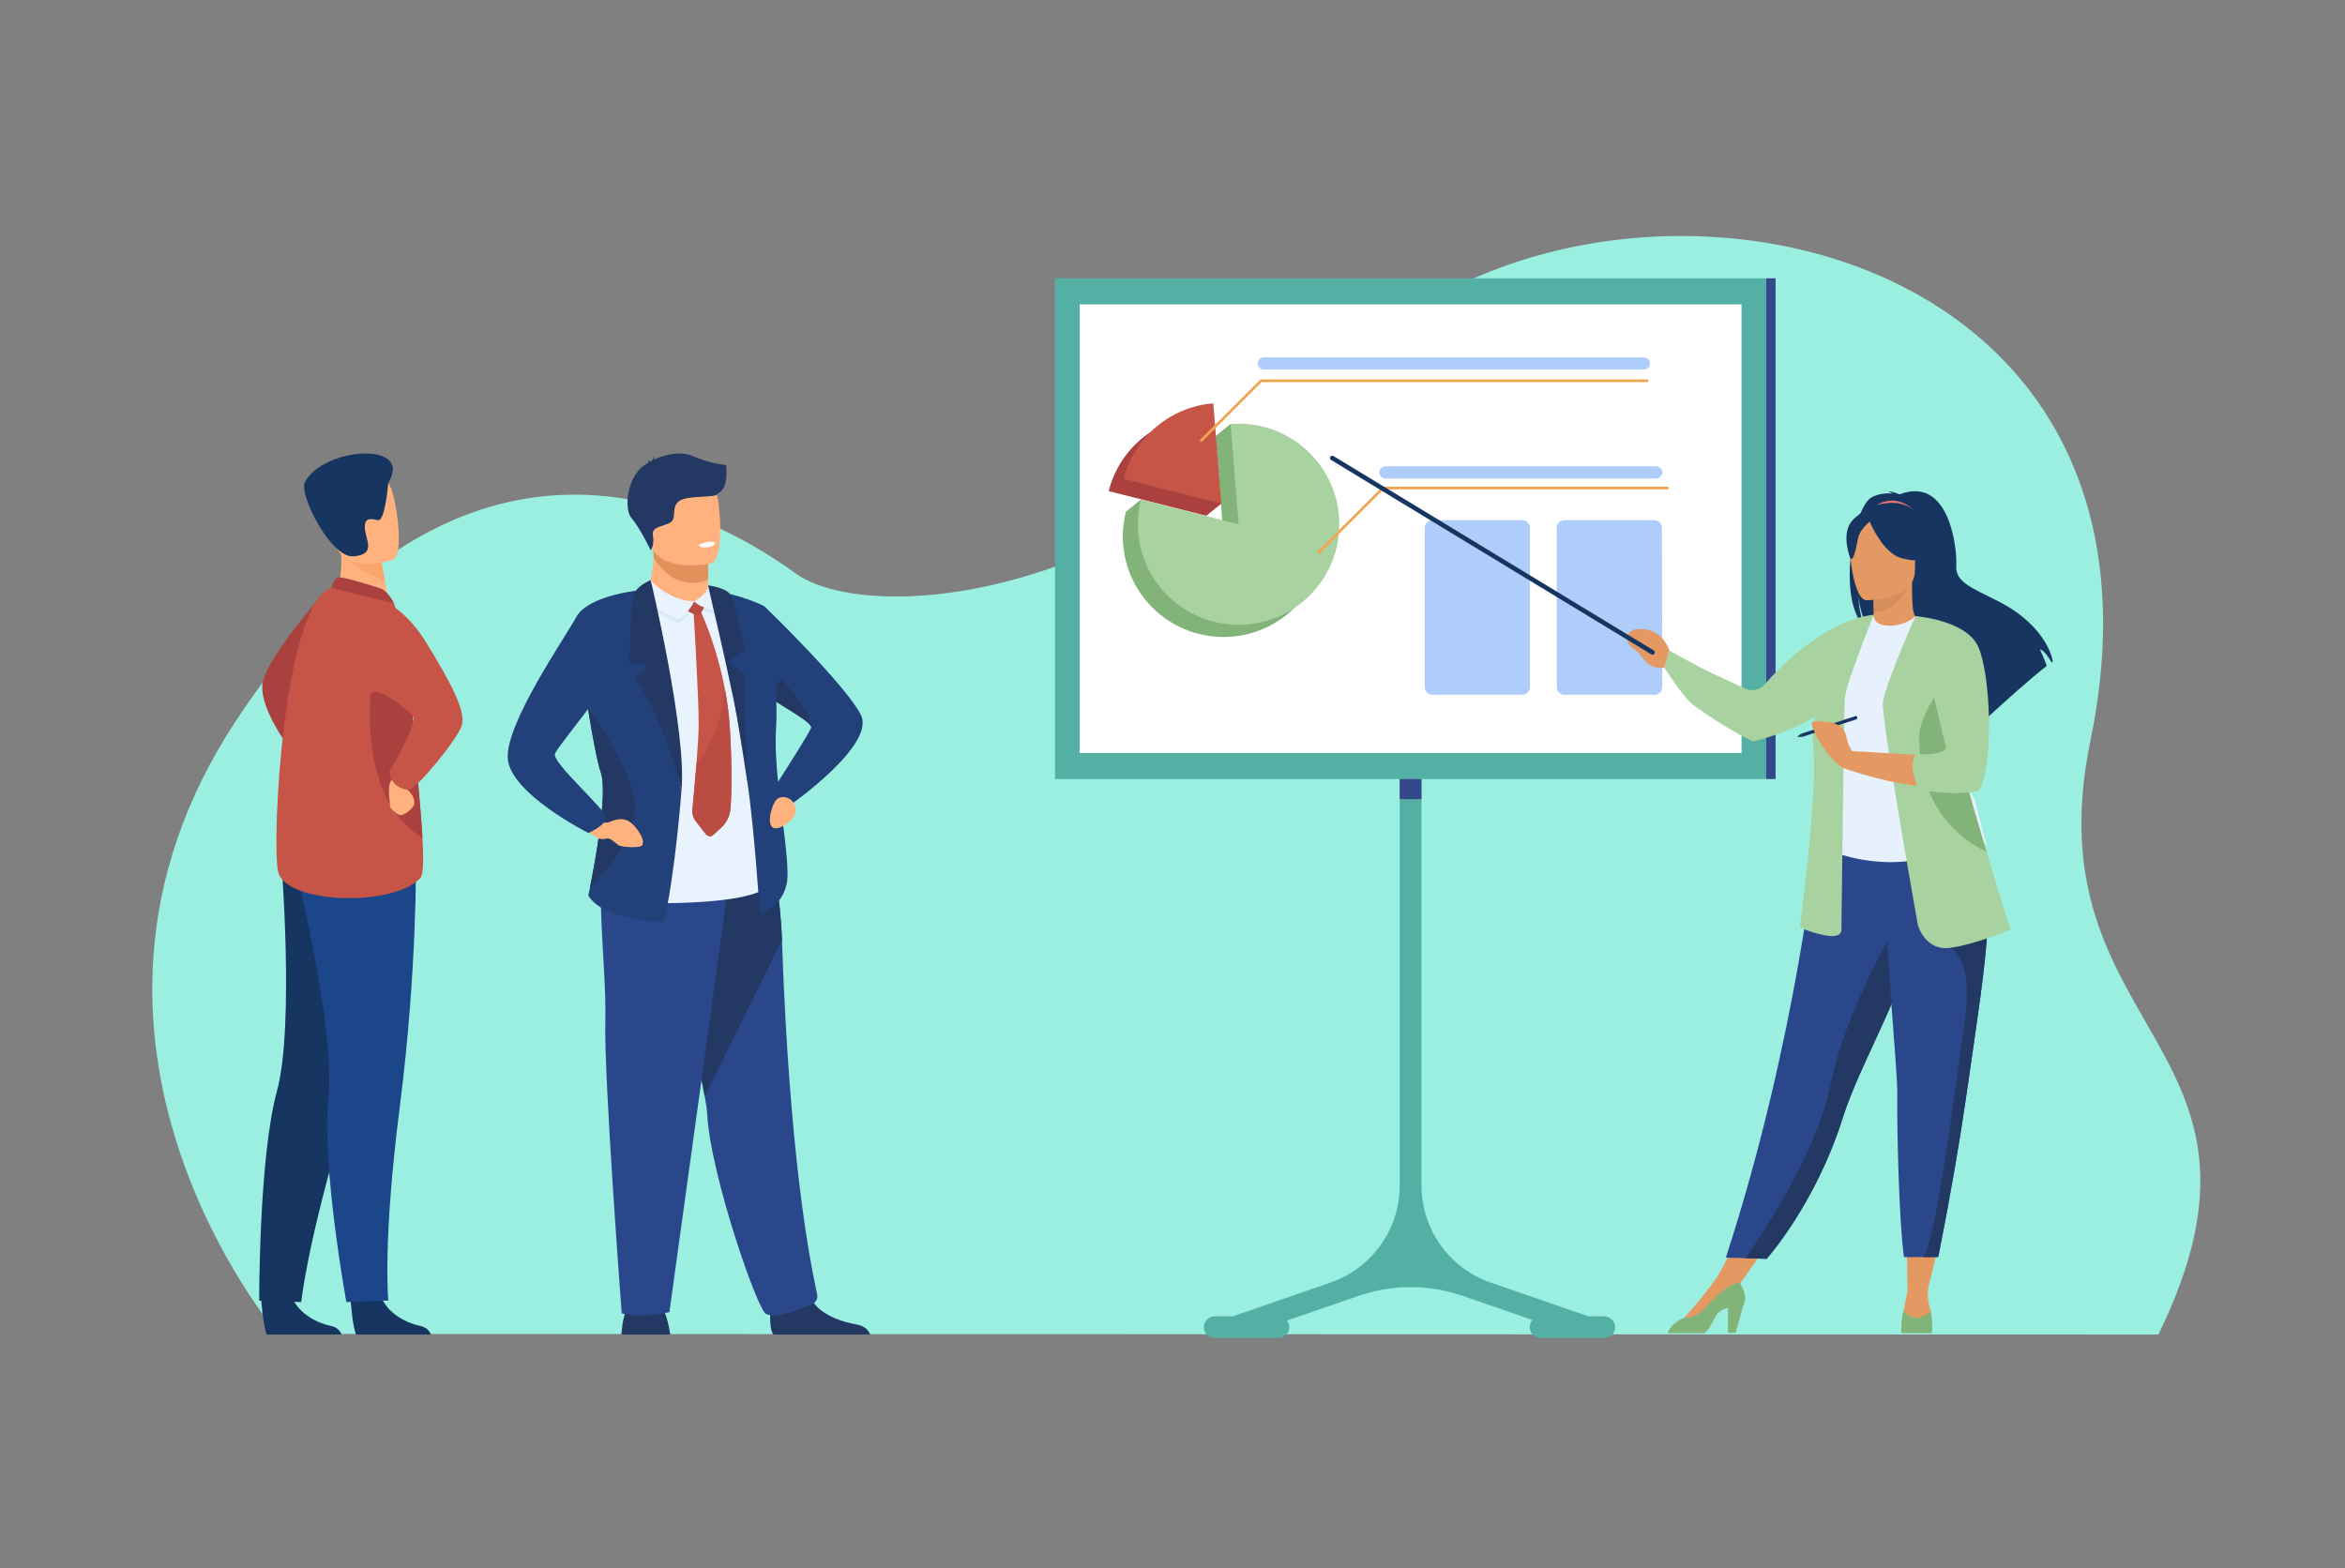 <svg width="308" height="206" viewBox="0 0 308 206" fill="none" xmlns="http://www.w3.org/2000/svg">
<rect x="0" y="0" width="308" height="206" fill="#808080" stroke="none"/>
<g clip-path="url(#clip0_1013_6844)">
<path d="M36.488 175.24C36.488 175.24 3.454 136.626 30.902 94.822C55.256 57.73 83.651 60.266 104.484 75.319C113.356 81.73 147.172 80.23 176.158 48.754C207.015 15.245 288.884 27.951 274.563 97.301C266.59 135.914 302.202 137.015 283.491 175.321L36.49 175.24H36.488Z" fill="#9AEFE1"/>
<path d="M42.726 77.678C42.726 77.678 34.851 86.505 34.472 89.88C34.093 93.256 38.221 98.538 38.221 98.538L42.725 77.677L42.726 77.678Z" fill="#AA413E"/>
<path d="M46.048 170.727C46.048 170.727 46.268 174.041 46.753 175.321H56.601C56.435 174.896 56.047 174.349 55.15 174.176C53.606 173.88 51.026 172.688 50.092 170.444C49.11 168.084 46.048 170.727 46.048 170.727Z" fill="#163560"/>
<path d="M34.309 170.682C34.309 170.682 34.535 174.041 35.02 175.321H44.867C44.701 174.896 44.315 174.349 43.416 174.176C41.874 173.88 39.293 172.688 38.359 170.444C37.376 168.085 34.309 170.682 34.309 170.682Z" fill="#163560"/>
<path d="M51.944 119.393C51.944 119.393 50.564 129.105 45.417 146.346C40.269 163.587 39.568 171.052 39.568 171.052L34.044 170.882C34.044 170.882 33.997 152.04 36.369 143.37C38.741 134.701 36.882 112.116 36.882 112.116L51.944 119.394V119.393Z" fill="#163560"/>
<path d="M54.631 112.647C54.631 112.647 54.827 127.283 52.526 145.252C50.224 163.222 51.004 170.85 51.004 170.85L45.493 171.053C45.493 171.053 42.199 153.076 43.143 144.082C44.087 135.088 38.633 113.218 38.633 113.218L54.631 112.647Z" fill="#1C468A"/>
<path d="M43.962 78.397L46.9 80.516L51.144 79.646C51.085 79.27 50.804 77.706 50.55 76.291C50.536 76.208 50.52 76.124 50.505 76.043C50.286 74.839 50.098 73.804 50.098 73.804L46.135 71.88L44.657 71.163C44.661 71.188 44.772 72.499 44.786 72.691C45.064 76.09 43.964 78.398 43.964 78.398L43.962 78.397Z" fill="#FFB27D"/>
<path d="M36.516 114.454C37.368 118.733 51.552 119.239 55.209 115.356C55.624 114.913 55.645 112.854 55.488 110.076C55.181 104.651 54.195 96.49 54.157 92.319C54.138 90.306 53.887 88.246 53.552 86.376C52.84 82.39 51.753 79.262 51.753 79.262C51.753 79.262 44.825 76.797 43.529 77.216C37.284 79.236 35.664 110.173 36.516 114.452V114.454Z" fill="#C65447"/>
<path d="M55.489 110.076C55.182 104.651 54.197 96.49 54.159 92.319C54.14 90.306 53.889 88.246 53.554 86.376L49.386 85.566C49.386 85.566 45.311 103.881 55.489 110.075V110.076Z" fill="#AA413E"/>
<path d="M53.232 102.514C53.232 102.514 52.949 103.262 53.545 103.763C54.141 104.265 54.529 105.077 54.392 105.671C54.256 106.265 52.947 107.234 52.493 107.078C52.04 106.921 51.116 106.139 51.216 105.825C51.316 105.511 50.595 103.076 51.7 102.137C52.806 101.2 53.232 102.513 53.232 102.513V102.514Z" fill="#FFB27D"/>
<path d="M48.572 78.165C48.572 78.165 52.637 79.003 55.875 84.254C59.114 89.505 61.244 93.411 60.648 95.304C60.052 97.197 54.614 103.762 53.676 103.762C52.737 103.762 51.225 103.011 51.139 101.324C51.139 101.324 54.968 95.009 54.215 94.063C53.893 93.659 49.244 89.507 48.58 91.382C47.481 94.486 48.571 78.165 48.571 78.165H48.572Z" fill="#C65447"/>
<path d="M45.082 72.75C45.953 74.371 49.195 75.775 50.548 76.291C50.533 76.207 50.517 76.124 50.502 76.043C50.283 74.839 50.095 73.804 50.095 73.804L46.132 71.88C45.255 71.867 44.722 72.082 45.082 72.751V72.75Z" fill="#FCA56B"/>
<path d="M51.59 73.539C51.59 73.539 45.205 75.731 44.026 71.335C42.847 66.938 41.228 64.261 45.255 62.675C49.282 61.09 50.527 62.51 51.245 63.872C51.963 65.234 53.22 72.857 51.59 73.54V73.539Z" fill="#FFB27D"/>
<path d="M50.995 63.447C50.995 63.447 50.589 68.563 49.627 68.34C48.665 68.119 47.794 67.953 47.934 69.496C48.075 71.038 49.408 72.819 46.445 73.091C43.481 73.364 39.222 64.956 40.036 63.363C42.384 58.769 54.389 57.842 50.994 63.447H50.995Z" fill="#163560"/>
<path d="M50.056 77.328C49.974 77.29 44.945 75.657 44.399 75.856C43.853 76.053 43.53 77.216 43.53 77.216L51.753 79.262C51.753 79.262 51.106 77.813 50.056 77.326V77.328Z" fill="#AA413E"/>
<path d="M231.974 36.565H138.57V102.345H231.974V36.565Z" fill="#54B0A5"/>
<path d="M228.74 39.983H141.803V98.925H228.74V39.983Z" fill="white"/>
<path d="M210.675 172.926H208.625L195.812 168.503C190.358 166.621 186.699 161.492 186.699 155.729V101.332C186.699 100.565 186.108 99.905 185.34 99.868C184.521 99.83 183.844 100.481 183.844 101.291V155.728C183.844 161.491 180.184 166.621 174.73 168.502L161.916 172.925H159.583C158.815 172.925 158.154 173.514 158.117 174.281C158.079 175.1 158.731 175.776 159.542 175.776H162.145C162.145 175.776 162.151 175.776 162.154 175.776C162.157 175.776 162.16 175.776 162.163 175.776H167.875C168.63 175.776 169.281 175.205 169.334 174.454C169.36 174.088 169.245 173.747 169.04 173.482L178.455 170.232C182.869 168.709 187.668 168.709 192.082 170.232L201.278 173.406C201.043 173.67 200.904 174.019 200.918 174.403C200.946 175.176 201.61 175.777 202.384 175.777H208.374C208.374 175.777 208.38 175.777 208.383 175.777C208.386 175.777 208.389 175.777 208.392 175.777H210.712C211.523 175.777 212.176 175.101 212.136 174.283C212.1 173.516 211.439 172.926 210.671 172.926H210.675Z" fill="#54B0A5"/>
<path d="M233.211 36.565H231.975V102.345H233.211V36.565Z" fill="#35488B"/>
<path d="M186.699 102.345H183.846V104.989H186.699V102.345Z" fill="#35488B"/>
<path d="M161.625 55.699C161.11 56.135 160.069 56.953 159.652 57.301L160.706 70.469L149.854 65.624L147.88 67.225C147.617 68.264 147.478 69.35 147.478 70.469C147.478 77.765 153.4 83.679 160.706 83.679C168.012 83.679 173.934 77.765 173.934 70.469C173.934 63.174 168.931 55.701 161.625 55.701V55.699Z" fill="#82B378"/>
<path d="M157.384 54.592C151.67 55.042 146.977 59.118 145.613 64.517L158.439 67.761L160.412 66.16L157.384 54.592Z" fill="#AA413E"/>
<path d="M162.68 55.658C162.324 55.658 161.973 55.673 161.625 55.701L162.68 68.869L149.854 65.626C149.591 66.664 149.451 67.751 149.451 68.869C149.451 76.165 155.374 82.079 162.68 82.079C169.985 82.079 175.908 76.165 175.908 68.869C175.908 61.574 169.985 55.66 162.68 55.66V55.658Z" fill="#A8D29F"/>
<path d="M159.358 52.991C153.644 53.441 148.95 57.516 147.586 62.916L160.412 66.159L159.358 52.991Z" fill="#C65447"/>
<path d="M157.781 58.034C157.735 58.034 157.691 58.016 157.657 57.983C157.588 57.914 157.588 57.804 157.657 57.735L165.555 49.848H216.353C216.45 49.848 216.527 49.926 216.527 50.023C216.527 50.119 216.45 50.197 216.353 50.197H165.701L157.904 57.983C157.87 58.016 157.825 58.034 157.781 58.034Z" fill="#F1A34F"/>
<path d="M173.196 72.727C173.15 72.727 173.106 72.71 173.072 72.676C173.003 72.607 173.003 72.497 173.072 72.428L181.575 63.938H219.016C219.113 63.938 219.191 64.015 219.191 64.112C219.191 64.209 219.113 64.287 219.016 64.287H181.72L173.32 72.674C173.287 72.708 173.241 72.726 173.197 72.726L173.196 72.727Z" fill="#F1A34F"/>
<path d="M215.916 48.553H165.994C165.722 48.553 165.468 48.415 165.318 48.188C164.969 47.653 165.354 46.944 165.994 46.944H215.916C216.188 46.944 216.442 47.082 216.592 47.309C216.941 47.845 216.556 48.553 215.916 48.553Z" fill="#AFCDFB"/>
<path d="M217.529 62.861H181.97C181.698 62.861 181.444 62.723 181.294 62.496C180.945 61.961 181.33 61.252 181.97 61.252H217.529C217.8 61.252 218.054 61.39 218.204 61.618C218.554 62.153 218.169 62.861 217.529 62.861Z" fill="#AFCDFB"/>
<path d="M188.148 68.334H199.938C200.496 68.334 200.949 68.787 200.949 69.344V90.263C200.949 90.82 200.496 91.273 199.938 91.273H188.148C187.59 91.273 187.136 90.82 187.136 90.263V69.344C187.136 68.787 187.59 68.334 188.148 68.334Z" fill="#AFCDFB"/>
<path d="M217.322 91.273H205.478C204.92 91.273 204.466 90.822 204.466 90.263V69.344C204.466 68.787 204.919 68.334 205.478 68.334H217.269C217.827 68.334 218.279 68.784 218.281 69.341L218.334 90.26C218.334 90.819 217.881 91.272 217.322 91.272V91.273Z" fill="#AFCDFB"/>
<path d="M254.914 162.264L253.161 169.639L250.535 169.624L250.438 162.264H254.914Z" fill="#E49963"/>
<path d="M232.822 162.579L227.832 169.639L225.887 167.146L228.89 161.608L232.822 162.579Z" fill="#E49963"/>
<path d="M245.793 65.353C246.699 64.838 247.786 64.782 248.546 64.826C248.351 64.624 247.966 64.551 247.966 64.551C248.438 64.48 249.489 64.948 249.489 64.948C256.045 62.426 257.076 72.065 256.938 74.304C256.801 76.543 259.14 77.275 262.552 79.039C269.059 82.406 269.631 86.914 269.631 86.914C269.582 86.943 269.527 86.978 269.471 87.017C269.148 86.47 268.485 85.445 267.924 85.289C267.944 85.339 268.586 86.701 268.825 87.483C266.906 88.942 263.314 92.173 260.81 94.463C260.822 94.016 260.803 93.379 260.64 93.044L260.33 94.903C258.991 96.133 258.067 96.997 258.067 96.997C258.233 95.188 249.871 85.638 245.508 82.777C244.446 81.215 244.069 78.459 244.041 78.242C244.225 80.428 244.599 81.655 244.934 82.346C241.239 78.951 243.391 66.715 245.794 65.352L245.793 65.353Z" fill="#163560"/>
<path d="M245.765 82.922C245.743 82.933 247.871 84.036 249.472 83.599C250.977 83.188 251.961 81.239 251.94 81.235C251.303 81.109 251.119 80.233 251.133 76.473L250.845 76.53L245.997 77.489C245.997 77.489 246.107 79.013 246.11 80.447C246.113 81.653 246.04 82.795 245.764 82.924L245.765 82.922Z" fill="#E49963"/>
<path d="M251.247 66.931C251.247 66.931 248.856 64.39 245.854 66.8C245.854 66.8 247.602 66.498 251.247 66.931Z" fill="#E37970"/>
<path d="M245.999 77.488C245.999 77.488 246.109 79.011 246.112 80.446C248.824 80.369 250.257 77.898 250.845 76.529L245.997 77.488H245.999Z" fill="#D68D5D"/>
<path d="M251.346 76.002C251.346 76.002 252.767 73.76 253.108 71.842C253.352 70.472 252.653 65.398 247.547 66.129C247.547 66.129 246.063 66.275 244.67 67.215C243.561 67.963 241.96 69.578 243.75 74.006L244.215 75.502L251.347 76.002H251.346Z" fill="#163560"/>
<path d="M226.679 165.21L229.249 165.289L232.03 165.375C232.03 165.375 238.453 158.233 242.057 146.783C242.141 146.518 242.23 146.248 242.323 145.975C244.295 140.232 248.383 133.025 250.538 126.502C250.88 125.462 251.188 124.484 251.464 123.559C251.552 123.263 251.639 122.971 251.721 122.685C253.309 117.176 253.768 113.559 254.193 109.695L238.635 109.82C238.635 109.82 236.124 136.207 226.679 165.212V165.21Z" fill="#2B478B"/>
<path d="M240.813 100.892C240.853 108.284 239.728 111.456 239.728 111.456C239.728 111.456 246.389 114.835 254.306 112.348C254.4 112.319 260.862 110.846 260.862 110.846C260.729 110.547 259.552 105.566 259.422 105.291C257.751 101.707 256.482 100.135 256.284 99.034C255.917 96.977 255.908 94.849 256.092 92.841C256.575 87.527 258.011 83.114 258.011 83.114C255.854 82.625 253.835 81.764 251.589 80.922C251.072 81.564 249.494 82.236 248.125 82.205C246.548 82.17 246.037 81.497 246.119 80.761C244.439 81.695 243.097 82.576 243.097 82.576C241.668 85.053 238.772 87.459 238.562 91.259C238.511 92.193 240.815 100.685 240.816 100.892H240.813Z" fill="#E7F1FD"/>
<path d="M231.782 89.91C234.066 87.245 239.982 81.469 246.088 80.759L240.819 91.01C240.819 91.01 240.523 92.766 238.963 93.79C235.14 96.298 230.283 97.406 230.283 97.406C230.283 97.406 226.992 95.972 222.494 92.681C221.082 91.648 218.601 87.707 218.601 87.707L219.27 85.471C219.27 85.471 223.483 87.823 224.987 88.501C225.845 88.888 227.818 89.81 229.211 90.463C230.096 90.878 231.148 90.65 231.783 89.908L231.782 89.91Z" fill="#A8D29F"/>
<path d="M245.093 78.846C245.093 78.846 251.51 78.951 251.514 74.96C251.519 70.968 252.35 68.293 248.253 68.057C244.156 67.821 243.358 69.343 243.032 70.675C242.706 72.006 243.424 78.715 245.093 78.846Z" fill="#E49963"/>
<path d="M245.33 67.959C245.33 67.959 247.088 72.643 249.784 73.335C252.481 74.027 253.651 73.305 253.651 73.305C253.651 73.305 251.583 71.665 251.153 68.8C251.153 68.8 246.656 65.73 245.33 67.959Z" fill="#163560"/>
<path d="M245.765 68.338C245.765 68.338 244.452 69.384 244.134 70.4C243.813 71.417 243.669 73.509 243.059 73.439C243.059 73.439 241.735 70.255 243.223 68.454C244.8 66.545 245.766 68.338 245.766 68.338H245.765Z" fill="#163560"/>
<path d="M219.269 85.471C219.269 85.471 218.364 82.216 214.779 82.675C214.368 82.804 213.165 83.282 213.935 84.566C214.502 85.514 214.747 85.025 215.637 86.298C216.528 87.571 217.495 87.859 218.599 87.706L219.269 85.47V85.471Z" fill="#E49963"/>
<path d="M253.249 169.227C253.249 169.227 253.037 170.687 253.584 172.25C253.584 172.25 254.014 174.207 252.084 174.242C250.155 174.278 249.682 174.097 249.901 172.897C250.119 171.698 250.535 169.624 250.535 169.624L253.25 169.227H253.249Z" fill="#E49963"/>
<path d="M249.718 175.078C249.718 175.078 249.76 175.103 249.84 175.142H253.616C253.689 175.104 253.723 175.078 253.723 175.078C253.942 174.097 253.585 172.249 253.585 172.249C251.4 174.248 250.033 172.199 250.033 172.199C249.677 173.054 249.718 175.076 249.718 175.076V175.078Z" fill="#82B378"/>
<path d="M221.239 173.094C221.239 173.094 224.796 169.152 225.887 167.146L228.532 168.5L222.62 174.044L221.236 173.862V173.095L221.239 173.094Z" fill="#E49963"/>
<path d="M219.032 175.142H223.899C224.367 174.792 224.805 173.983 225.35 172.896C225.639 172.317 226.291 171.997 226.961 171.821V175.104H227.97L228.926 171.614C229.554 170.459 228.976 169.41 228.532 168.498C228.017 168.498 226.63 168.849 224.003 171.805C223.14 172.776 222.185 173.123 221.239 173.092C221.226 173.101 221.213 173.109 221.201 173.113C219.617 173.824 219.163 174.708 219.034 175.141L219.032 175.142Z" fill="#82B378"/>
<path d="M246.116 80.759C246.116 80.759 242.404 89.919 242.294 91.772C242.185 93.626 241.857 122.085 241.857 122.085C241.857 122.085 242.076 123.393 239.564 122.849C237.052 122.303 236.397 121.758 236.397 121.758C236.397 121.758 238.8 104.203 238.145 98.097C237.49 91.991 243.167 82.032 243.167 82.032L246.116 80.759Z" fill="#A8D29F"/>
<path d="M229.249 165.289L232.03 165.374C232.03 165.374 238.453 158.232 242.057 146.782C242.141 146.517 242.23 146.247 242.323 145.974C244.295 140.232 248.384 133.024 250.538 126.502C250.88 125.462 251.188 124.484 251.465 123.559C251.553 123.262 251.639 122.97 251.722 122.685L249.431 120.948C249.431 120.948 242.552 132.07 240.423 142.537C238.572 151.629 231.165 162.569 229.247 165.289H229.249Z" fill="#233862"/>
<path d="M236.552 96.398L236.687 96.813L243.887 94.475C243.887 94.475 243.982 94.364 243.932 94.218C243.878 94.059 243.752 94.06 243.752 94.06L236.552 96.398Z" fill="#163560"/>
<path d="M249.191 143.511C249.151 148.601 249.41 160.303 250.074 165.148H252.538C253.899 165.148 254.579 165.129 254.579 165.129C256.244 156.706 257.429 149.736 258.291 143.73C258.999 138.801 259.628 134.576 260.112 130.938C260.6 127.278 260.938 124.213 261.06 121.623C261.079 121.215 261.092 120.818 261.099 120.434C261.107 120.047 261.11 119.67 261.105 119.305L247.664 117.997C247.833 126.915 249.215 140.553 249.193 143.513L249.191 143.511Z" fill="#2B478B"/>
<path d="M252.538 165.148C253.899 165.148 254.579 165.129 254.579 165.129C256.245 156.706 257.43 149.736 258.292 143.73C259 138.801 259.628 134.576 260.113 130.938C260.6 127.278 260.938 124.213 261.06 121.623L256.127 124.521C256.127 124.521 259.276 125.629 258.074 134.026C256.873 142.422 254.211 163.961 252.54 165.15L252.538 165.148Z" fill="#233862"/>
<path d="M251.902 121.541C251.902 121.541 252.849 124.958 256.124 124.521C259.401 124.086 264.059 122.122 264.059 122.122C264.059 122.122 262.659 117.705 260.919 111.901C258.812 104.875 256.202 95.818 254.973 90.107C254.628 88.505 254.391 87.169 254.305 86.212L251.587 80.946C251.587 80.946 247.535 90.028 247.316 92.318C247.097 94.609 251.902 121.541 251.902 121.541Z" fill="#A8D29F"/>
<path d="M255.174 91.976L251.586 80.946C251.597 80.95 256.117 82.289 258.39 83.436C258.39 83.436 259.812 85.266 260.691 89.488C260.691 89.488 261.621 99.624 259.546 103.331C259.546 103.331 252.995 104.639 242.511 101.04V98.641C242.511 98.641 253.976 99.241 256.324 99.514L255.173 91.976H255.174Z" fill="#E49963"/>
<path d="M252.047 97.116C252.194 100.823 253.068 108.02 260.855 111.873C260.876 111.883 260.897 111.893 260.917 111.902C258.81 104.876 256.2 95.82 254.971 90.108C253.541 92.243 251.967 95.076 252.046 97.118L252.047 97.116Z" fill="#82B378"/>
<path d="M251.586 80.946C251.586 80.946 258.236 81.414 259.836 84.976C261.439 88.538 261.948 100.386 259.91 103.877C259.91 103.877 257.104 104.674 252.14 103.747C252.078 103.736 252.018 103.724 251.956 103.712C251.956 103.712 250.373 99.841 251.792 99.078C251.792 99.078 255.977 99.297 255.541 97.915C255.105 96.534 251.585 80.946 251.585 80.946H251.586Z" fill="#A8D29F"/>
<path d="M243.687 99.281C243.687 99.281 242.774 98.175 242.579 97.047C242.383 95.918 241.78 95.082 240.203 94.875C238.625 94.669 237.948 94.647 237.953 95.09C237.957 95.534 239.241 98.631 241.504 100.482C243.767 102.332 243.687 99.281 243.687 99.281Z" fill="#E49963"/>
<path d="M236.033 96.798L236.551 96.397L236.685 96.811L236.033 96.798Z" fill="#163560"/>
<path d="M217.04 86.006C216.986 86.006 216.931 85.992 216.883 85.962L174.832 60.429C174.689 60.342 174.644 60.156 174.73 60.014C174.817 59.87 175.004 59.826 175.148 59.912L217.198 85.446C217.341 85.532 217.386 85.719 217.3 85.861C217.243 85.955 217.143 86.006 217.041 86.006H217.04Z" fill="#163560"/>
<path d="M93.009 76.141L93.004 76.894C93.004 76.894 93.21 79.246 90.309 79.589C87.409 79.934 85.032 79.888 85.109 78.073C85.371 76.668 85.839 74.486 85.859 73.323C85.866 72.89 85.836 72.433 85.756 71.915L91.376 71.804L93.031 72.073L93.009 76.141Z" fill="#FFB27D"/>
<path d="M93.029 72.073L93.007 76.141C92.409 76.419 91.737 76.587 90.982 76.587C88.399 76.587 86.731 74.695 85.857 73.323C85.864 72.89 85.835 72.433 85.754 71.915L91.374 71.804L93.029 72.073Z" fill="#E2915A"/>
<path d="M85.324 71.013C85.976 74.518 90.504 74.402 92.461 74.183C93.012 74.121 93.358 74.05 93.358 74.05C93.98 73.885 94.326 72.908 94.486 71.629C94.805 69.098 94.403 65.382 93.974 64.431C93.329 63.001 92.115 61.454 87.555 62.57C82.994 63.687 84.487 66.523 85.324 71.013Z" fill="#FFB27D"/>
<path d="M81.619 175.321H88.035C87.986 174.985 87.823 173.963 87.524 173.022C87.419 172.693 87.298 172.375 87.161 172.099C86.537 170.856 82.573 171.646 82.573 171.646C82.573 171.646 82.205 171.961 81.918 173.164C81.791 173.693 81.679 174.397 81.62 175.321H81.619Z" fill="#233862"/>
<path d="M101.155 173.299C101.172 174.171 101.283 174.995 101.598 175.321H114.289C114.128 174.862 113.671 174.173 112.368 173.962C110.888 173.723 108.58 173.01 107.233 171.589C106.753 171.083 106.396 170.488 106.239 169.791C105.641 167.137 101.302 170.603 101.302 170.603C101.302 170.603 101.127 172.001 101.155 173.299Z" fill="#233862"/>
<path d="M92.567 144.042C92.743 145.014 92.856 145.812 92.886 146.382C93.29 154.241 99.51 172.209 100.623 172.627C102.344 173.275 105.057 171.897 106.475 171.445C107.063 171.258 107.459 170.667 107.329 170.065C104.248 155.923 103.115 135.559 102.704 123.502C102.496 117.429 101.452 113.234 101.452 113.234C101.452 113.234 86.279 109.191 86.189 114.304C86.11 118.829 91.215 136.575 92.569 144.04L92.567 144.042Z" fill="#2B478B"/>
<path d="M92.567 144.042L102.702 123.503C102.494 117.43 101.45 113.235 101.45 113.235C101.45 113.235 86.277 109.192 86.188 114.306C86.108 118.831 91.213 136.576 92.567 144.042Z" fill="#233862"/>
<path d="M95.943 114.323L87.922 172.374C87.922 172.374 84.399 173.221 81.66 172.544C81.66 172.544 79.312 141.669 79.507 134.207C79.703 126.742 77.821 114.234 79.936 112.855C82.051 111.475 95.941 114.325 95.941 114.325L95.943 114.323Z" fill="#2B478B"/>
<path d="M95.373 61.094C95.373 61.094 93.366 60.94 90.999 59.912C89.078 59.078 86.653 59.997 85.866 60.411C85.887 60.285 85.938 60.112 86.058 59.939C86.058 59.939 85.704 60.19 85.653 60.538C85.616 60.565 85.6 60.584 85.611 60.59C85.611 60.59 85.21 60.517 84.953 60.632C84.953 60.632 85.133 60.606 85.196 60.722C85.204 60.733 85.214 60.744 85.226 60.754C82.229 62.2 81.953 66.931 82.916 68.025C84.076 69.341 85.468 72.307 85.468 72.307C85.468 72.307 85.976 71.606 85.765 70.447C85.553 69.289 86.556 69.289 87.822 68.762C89.088 68.236 88.034 66.761 89.141 65.866C90.248 64.97 94.31 65.498 94.257 64.813C95.765 64.265 95.375 61.25 95.375 61.096L95.373 61.094Z" fill="#233862"/>
<path d="M84.425 79.082L86.273 118.649C86.273 118.649 101.685 118.9 101.246 115.417C100.805 111.934 95.69 80.293 95.69 80.293L84.427 79.082H84.425Z" fill="#E9F3FE"/>
<path d="M78.923 101.509C79.839 104.256 78.111 113.474 77.494 116.596C77.359 117.256 77.268 117.648 77.268 117.648C79.403 121.116 87.22 121.07 87.22 121.07C88.724 114.435 89.505 103.867 89.505 103.867L83.506 77.611L75.959 84.576C75.959 84.576 76.531 88.825 77.237 93.148C77.793 96.57 78.425 100.053 78.921 101.509H78.923Z" fill="#22407A"/>
<path d="M91.749 71.59C91.749 71.59 91.896 72.041 93.038 71.877C93.038 71.877 93.997 71.739 93.927 71.235C93.927 71.235 92.962 70.951 91.751 71.59H91.749Z" fill="white"/>
<path d="M100.412 79.646C100.412 79.646 100.412 79.653 100.414 79.662C100.779 80.016 111.069 89.99 113.061 93.898C115.091 97.862 103.786 105.758 103.786 105.758C103.786 105.758 103.059 106.045 102.554 105.932C103.087 110.314 103.685 114.358 103.331 116.084C102.691 119.203 99.801 120.252 99.801 120.011C99.801 119.935 99.056 108.636 98.169 102.801C96.203 89.848 93.856 77.691 93.856 77.691C97.221 78.04 100.41 79.646 100.41 79.646H100.412ZM106.538 95.61C106.553 95.595 106.553 95.564 106.553 95.55C106.553 94.979 104.372 93.718 102.012 92.233C101.983 92.203 101.967 92.187 101.967 92.187C101.965 92.187 101.964 92.186 101.962 92.184C102.005 93.398 101.999 94.589 101.927 95.698C101.793 97.755 101.943 100.213 102.191 102.716C103.315 100.964 106.316 96.255 106.537 95.61H106.538Z" fill="#22407A"/>
<path d="M83.99 77.562C83.97 77.184 85.762 76.664 85.762 76.664C85.762 76.664 87.812 79.503 91.19 79.551C91.19 79.551 90.228 81.422 89.093 81.906C89.093 81.906 84.101 79.806 83.99 77.562Z" fill="#D9E9F9"/>
<path d="M95.931 106.293C95.849 107.217 95.425 108.078 94.74 108.707L93.665 109.695C93.395 109.943 92.971 109.909 92.745 109.622L91.413 107.934C91.056 107.481 90.888 106.909 90.943 106.336C91.068 105.058 91.3 102.596 91.485 100.221C91.636 98.297 91.756 96.425 91.767 95.289C91.796 91.657 91.075 80.075 91.075 80.075L91.947 80.12C91.947 80.12 94.113 84.616 95.247 90.734C95.528 92.24 95.742 93.843 95.849 95.503C95.849 95.503 96.304 102.118 95.931 106.296V106.293Z" fill="#C65447"/>
<path d="M95.932 106.293C95.849 107.217 95.425 108.078 94.741 108.707L93.666 109.695C93.395 109.943 92.971 109.91 92.745 109.622L91.413 107.934C91.056 107.481 90.889 106.909 90.943 106.336C91.068 105.059 91.3 102.596 91.485 100.221C93.895 97.518 94.871 93.782 95.246 90.733C95.526 92.239 95.741 93.842 95.848 95.502C95.848 95.502 96.303 102.117 95.93 106.295L95.932 106.293Z" fill="#BA4C43"/>
<path d="M91.188 79.485C91.188 79.485 92.977 78.426 92.984 77.278C92.984 77.278 94.14 77.133 94.645 77.693C94.645 77.693 95.07 79.661 94.507 80.803C94.507 80.803 91.93 80.412 91.19 79.485H91.188Z" fill="#D9E9F9"/>
<path d="M89.974 79.315L92.4 78.734C92.4 78.734 92.717 78.762 92.709 79.157C92.7 79.551 92.026 80.704 91.726 80.796C91.426 80.889 89.4 80.113 89.974 79.315Z" fill="#BA4C43"/>
<path d="M84.272 77.368C84.252 76.989 85.466 76.212 85.466 76.212C85.466 76.212 87.812 78.95 91.19 79C91.19 79 90.228 80.871 89.093 81.355C89.093 81.355 84.383 79.61 84.272 77.368Z" fill="#E9F3FE"/>
<path d="M91.188 78.999C91.188 78.999 92.998 78.042 93.003 76.894C93.003 76.894 94.096 77.373 94.601 77.933C94.601 77.933 95.068 79.175 94.506 80.319C94.506 80.319 91.928 79.928 91.188 79.001V78.999Z" fill="#E9F3FE"/>
<path d="M104.509 106.4C104.509 105.391 103.621 104.582 102.622 104.733C102.344 104.775 102.095 104.889 101.921 105.118C101.234 106.032 100.581 108.689 101.798 108.814C102.294 108.864 102.93 108.517 103.421 108.145C103.919 107.767 104.509 107.176 104.509 106.551V106.4Z" fill="#FFB27D"/>
<path d="M77.494 116.596C79.704 114.3 83.522 109.78 83.387 106.073C83.207 100.879 77.239 93.148 77.239 93.148C77.795 96.571 78.427 100.053 78.923 101.51C79.839 104.256 78.111 113.474 77.494 116.596Z" fill="#233862"/>
<path d="M77.564 107.562C77.564 107.562 79.153 108.355 80.118 107.957C81.083 107.562 82.217 107.262 83.296 108.488C84.374 109.714 84.602 110.563 84.374 111.016C84.146 111.47 81.634 111.299 81.217 111.016C80.799 110.733 80.14 110.035 79.722 110.157C78.567 110.493 77.595 109.613 77.05 108.912C76.721 108.49 77.608 108.284 77.566 107.56L77.564 107.562Z" fill="#FFB27D"/>
<path d="M83.507 77.611C83.507 77.611 77.18 78.31 75.688 81.061C74.195 83.812 66.436 94.965 66.69 99.599C66.944 104.233 77.275 109.43 77.275 109.43C77.275 109.43 79.563 108.465 79.597 107.425C79.63 106.387 72.455 100.178 72.89 99.019C73.325 97.861 81.227 88.697 81.989 85.676C82.751 82.655 83.506 77.611 83.506 77.611H83.507Z" fill="#22407A"/>
<path d="M101.968 92.186C101.968 92.186 101.983 92.202 102.014 92.231C104.374 93.717 106.555 94.978 106.555 95.548C106.87 94.542 103.804 90.339 102.811 89.483C101.804 88.612 101.97 92.184 101.97 92.184L101.968 92.186Z" fill="#233862"/>
<path d="M85.465 76.212C85.465 76.212 90.269 96.302 89.504 103.87C89.504 103.87 87.737 95.783 83.487 89.158C83.487 89.158 85.038 87.795 84.954 87.294C84.954 87.294 83.803 86.954 82.685 87.182C82.685 87.182 82.809 78.522 83.505 77.606C84.201 76.691 85.464 76.21 85.464 76.21L85.465 76.212Z" fill="#233862"/>
<path d="M93.004 76.894C92.94 76.924 97.765 96.526 98.171 102.8C98.171 102.8 97.689 91.603 97.736 88.377C97.736 88.377 95.74 87.323 95.74 86.952C95.74 86.581 97.868 85.581 97.868 85.581C97.868 85.581 96.52 78.686 95.784 77.926C95.049 77.166 93.001 76.894 93.001 76.894H93.004Z" fill="#233862"/>
</g>
<defs>
<clipPath id="clip0_1013_6844">
<rect width="269" height="145" fill="white" transform="translate(20 31)"/>
</clipPath>
</defs>
</svg>
